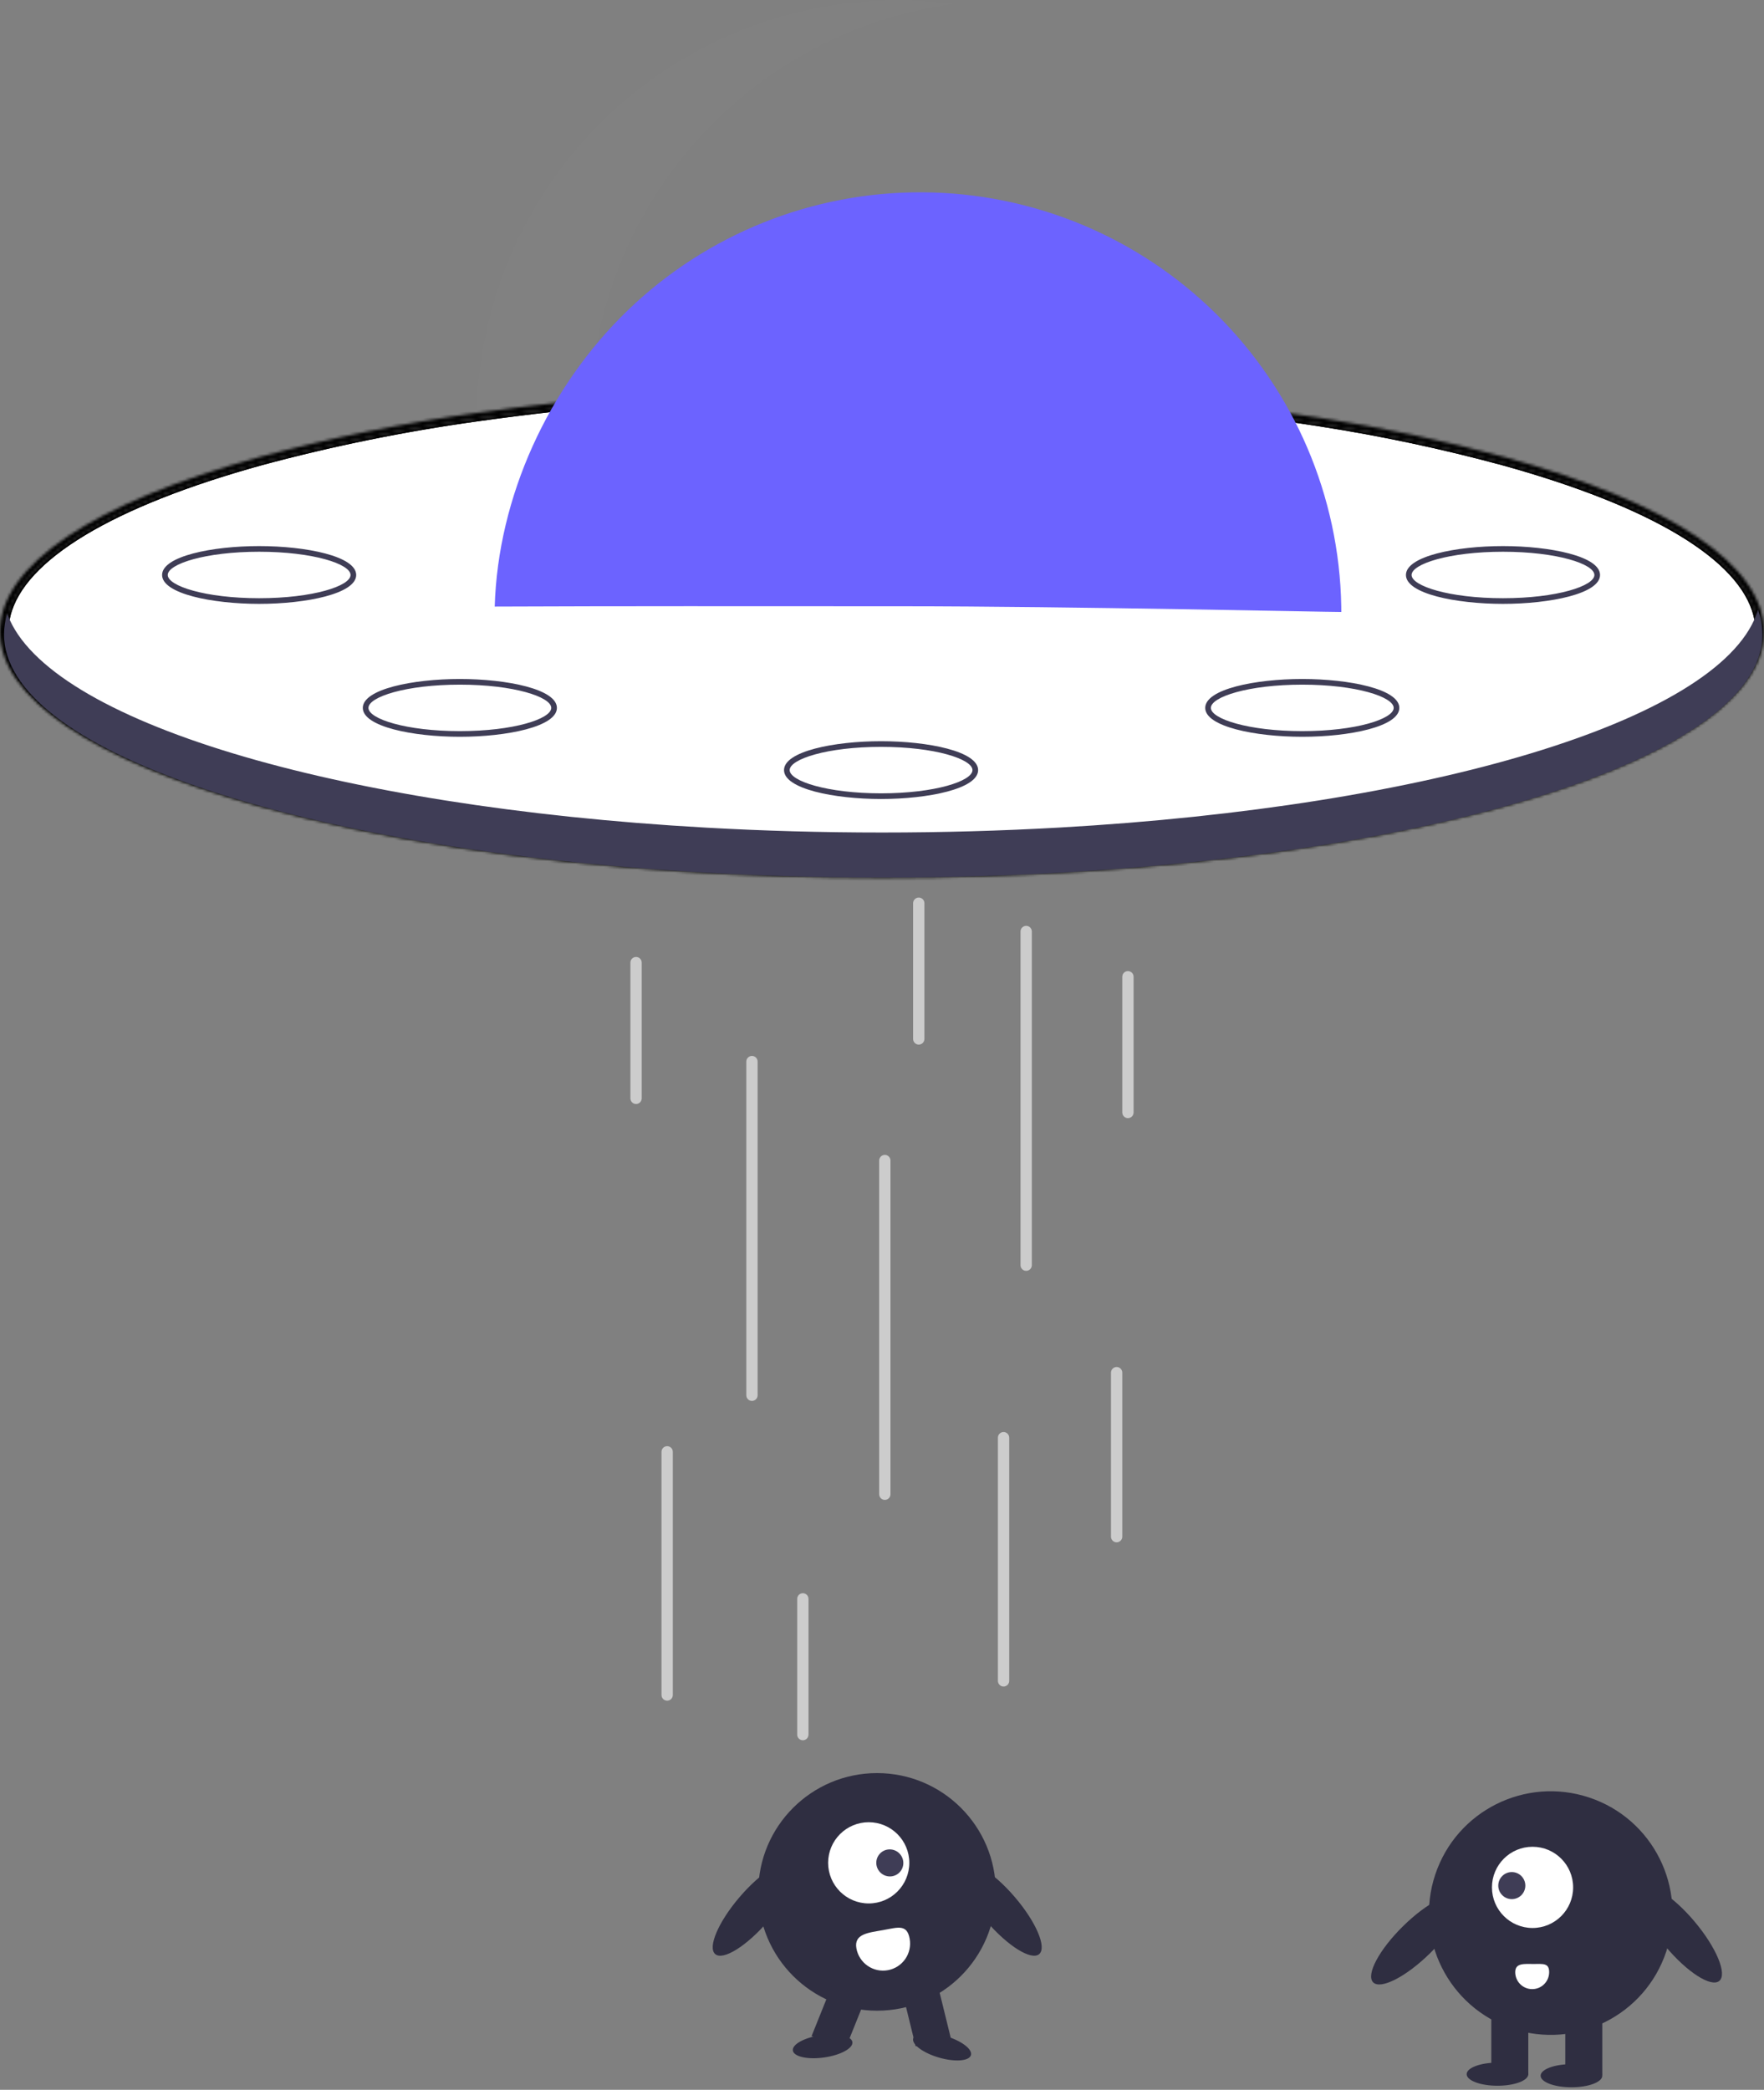 <svg width="624" height="739" viewBox="0 0 624 739" fill="none" xmlns="http://www.w3.org/2000/svg">
    <rect x="0" y="0" width="624" height="739" fill="#808080" stroke="none"/>
    <g id="undraw Taken re yn20 1">
        <g id="char1">
            <path id="c1 head"
                d="M310.245 711.025C333.448 711.025 352.257 692.215 352.257 669.012C352.257 645.81 333.448 627 310.245 627C287.042 627 268.233 645.81 268.233 669.012C268.233 692.215 287.042 711.025 310.245 711.025Z"
                fill="#2F2E41" />
            <g id="c1 l leg">
                <path id="Vector" d="M295.616 698.787L287.087 720.004L298.929 724.765L307.458 703.547L295.616 698.787Z"
                    fill="#2F2E41" />
                <path id="Vector 2"
                    d="M301.525 722.111C301.214 719.93 296.248 718.833 290.433 719.661C284.617 720.489 280.154 722.928 280.465 725.109C280.775 727.29 285.741 728.387 291.557 727.559C297.372 726.731 301.835 724.292 301.525 722.111Z"
                    fill="#2F2E41" />
            </g>
            <g id="c1 r leg">
                <path id="Vector 3" d="M330.847 698.353L318.452 701.396L323.905 723.604L336.3 720.56L330.847 698.353Z"
                    fill="#2F2E41" />
                <path id="Vector 4"
                    d="M332.14 727.599C337.781 729.238 342.852 728.852 343.467 726.737C344.082 724.621 340.007 721.578 334.367 719.938C328.726 718.299 323.655 718.685 323.04 720.8C322.425 722.915 326.5 725.959 332.14 727.599Z"
                    fill="#2F2E41" />
            </g>
            <path id="c1 eye o"
                d="M307.304 673.095C315.234 673.095 321.662 666.666 321.662 658.736C321.662 650.806 315.234 644.377 307.304 644.377C299.374 644.377 292.945 650.806 292.945 658.736C292.945 666.666 299.374 673.095 307.304 673.095Z"
                fill="white" />
            <path id="c1 eye i"
                d="M318.158 662.158C320.02 660.297 320.009 657.269 318.135 655.394C316.26 653.52 313.232 653.509 311.37 655.37C309.509 657.232 309.52 660.26 311.394 662.135C313.269 664.009 316.297 664.02 318.158 662.158Z"
                fill="#3F3D56" />
            <path id="c1 r arm"
                d="M367.604 691.011C370.367 688.639 366.481 679.58 358.925 670.777C351.368 661.975 343.002 656.762 340.238 659.134C337.475 661.507 341.361 670.566 348.917 679.368C356.474 688.171 364.84 693.384 367.604 691.011Z"
                fill="#2F2E41" />
            <path id="c1 l arm"
                d="M271.69 679.368C279.247 670.566 283.133 661.507 280.369 659.134C277.606 656.762 269.24 661.975 261.683 670.777C254.126 679.58 250.24 688.639 253.004 691.011C255.767 693.384 264.133 688.171 271.69 679.368Z"
                fill="#2F2E41" />
            <path id="c1 mouth"
                d="M321.784 685.569C322.238 688.067 321.682 690.643 320.238 692.73C318.793 694.818 316.578 696.246 314.08 696.701C311.583 697.156 309.007 696.599 306.919 695.155C304.831 693.71 303.403 691.495 302.948 688.998L302.945 688.979C302.003 683.777 307.298 683.442 312.5 682.5C317.702 681.558 320.842 680.367 321.784 685.569Z"
                fill="white" />
        </g>
        <g id="spaceship">
            <g id="Group" opacity="0.1">
                <path id="Vector 5" opacity="0.1"
                    d="M337.55 1.341C316.857 -1.454 295.808 0.13 275.766 5.991C255.724 11.852 237.138 21.858 221.211 35.362C205.284 48.866 192.372 65.565 183.312 84.378C174.252 103.192 169.246 123.698 168.619 144.57C168.589 145.24 168.579 145.91 168.569 146.58C181.531 144.72 194.954 143.127 208.734 141.796C210.42 107.025 224.225 73.941 247.755 48.285C271.285 22.629 303.054 6.021 337.55 1.341Z"
                    fill="white" />
            </g>
            <g id="Vector 6">
                <mask id="mask0" mask-type="alpha" maskUnits="userSpaceOnUse" x="0" y="136" width="624" height="175">
                    <g id="path 12 inside 1">
                        <path id="Vector_2"
                            d="M532.18 161.624C510.72 155.806 488.953 151.186 466.98 147.784C430.966 142.203 394.658 138.714 358.24 137.334C343.07 136.714 327.62 136.394 312 136.394C299.62 136.394 287.34 136.594 275.23 136.994C239.706 138.044 204.266 141.038 169.07 145.964C143.016 149.552 117.214 154.782 91.82 161.624C32.61 177.994 3.05176e-05 199.934 3.05176e-05 223.394C3.05176e-05 246.854 32.61 268.794 91.82 285.164C133.46 296.684 184.8 304.534 240.74 308.134C263.83 309.634 287.7 310.394 312 310.394C336.38 310.394 360.33 309.624 383.49 308.124C434.4 304.834 481.5 298.024 520.92 288.124C521.13 288.064 521.33 288.014 521.54 287.964C524.2 287.304 526.82 286.614 529.41 285.924C530.34 285.664 531.26 285.414 532.18 285.164C532.232 285.143 532.285 285.126 532.34 285.114C533.22 284.874 534.09 284.624 534.96 284.384C536.7 283.884 538.42 283.394 540.11 282.884C540.19 282.864 540.26 282.844 540.33 282.824C541.8 282.384 543.24 281.944 544.67 281.504C545.84 281.134 547 280.774 548.15 280.404C548.99 280.134 549.82 279.864 550.64 279.594C551.24 279.394 551.83 279.204 552.41 279.004C553.2 278.744 553.99 278.474 554.77 278.204C555.1 278.094 555.43 277.984 555.75 277.864C556.5 277.614 557.23 277.354 557.96 277.094C558.75 276.814 559.54 276.524 560.32 276.244C560.97 276.014 561.62 275.774 562.26 275.534C562.8 275.324 563.33 275.124 563.87 274.924C565.34 274.374 566.78 273.804 568.2 273.244C568.91 272.954 569.62 272.674 570.32 272.384C571.01 272.104 571.71 271.814 572.39 271.524C573.51 271.054 574.61 270.584 575.69 270.114C576.21 269.874 576.74 269.644 577.25 269.424C577.64 269.244 578.02 269.074 578.41 268.894C578.69 268.774 578.97 268.644 579.24 268.514C580.25 268.054 581.25 267.584 582.23 267.114C585.99 265.314 589.5 263.474 592.76 261.594C613.21 249.884 624 236.894 624 223.394C624 199.934 591.39 177.994 532.18 161.624ZM531.64 283.244C489.95 294.774 438.47 302.624 382.38 306.194C359.57 307.644 335.99 308.394 312 308.394C288.09 308.394 264.59 307.654 241.85 306.204C185.67 302.644 134.11 294.794 92.36 283.244C34.09 267.124 2 245.874 2 223.394C2.003 221.408 2.252 219.429 2.74 217.504C7.84 197.224 39.21 178.244 92.36 163.544C117.562 156.755 143.166 151.555 169.02 147.974C204.428 143.02 240.082 140.016 275.82 138.974C287.74 138.584 299.8 138.391 312 138.394C327.41 138.394 342.65 138.704 357.63 139.304C394.26 140.672 430.779 144.178 467 149.804C488.783 153.191 510.363 157.778 531.64 163.544C584.78 178.244 616.14 197.214 621.25 217.484C621.746 219.415 621.998 221.4 622 223.394C622 245.874 589.91 267.124 531.64 283.244Z"
                            fill="white" />
                        <path id="Vector_3"
                            d="M531.64 283.244C489.95 294.774 438.47 302.624 382.38 306.194C359.57 307.644 335.99 308.394 312 308.394C288.09 308.394 264.59 307.654 241.85 306.204C185.67 302.644 134.11 294.794 92.36 283.244C34.09 267.124 2 245.874 2 223.394C2.003 221.408 2.252 219.429 2.74 217.504C7.84 197.224 39.21 178.244 92.36 163.544C117.562 156.755 143.166 151.555 169.02 147.974C204.428 143.02 240.082 140.016 275.82 138.974C287.74 138.584 299.8 138.391 312 138.394C327.41 138.394 342.65 138.704 357.63 139.304C394.26 140.672 430.779 144.178 467 149.804C488.783 153.191 510.363 157.778 531.64 163.544C584.78 178.244 616.14 197.214 621.25 217.484C621.746 219.415 621.998 221.4 622 223.394C622 245.874 589.91 267.124 531.64 283.244Z"
                            fill="white" />
                    </g>
                </mask>
                <g mask="url(#mask0)">
                    <path id="Vector_4"
                        d="M532.18 161.624C510.72 155.806 488.953 151.186 466.98 147.784C430.966 142.203 394.658 138.714 358.24 137.334C343.07 136.714 327.62 136.394 312 136.394C299.62 136.394 287.34 136.594 275.23 136.994C239.706 138.044 204.266 141.038 169.07 145.964C143.016 149.552 117.214 154.782 91.82 161.624C32.61 177.994 3.05176e-05 199.934 3.05176e-05 223.394C3.05176e-05 246.854 32.61 268.794 91.82 285.164C133.46 296.684 184.8 304.534 240.74 308.134C263.83 309.634 287.7 310.394 312 310.394C336.38 310.394 360.33 309.624 383.49 308.124C434.4 304.834 481.5 298.024 520.92 288.124C521.13 288.064 521.33 288.014 521.54 287.964C524.2 287.304 526.82 286.614 529.41 285.924C530.34 285.664 531.26 285.414 532.18 285.164C532.232 285.143 532.285 285.126 532.34 285.114C533.22 284.874 534.09 284.624 534.96 284.384C536.7 283.884 538.42 283.394 540.11 282.884C540.19 282.864 540.26 282.844 540.33 282.824C541.8 282.384 543.24 281.944 544.67 281.504C545.84 281.134 547 280.774 548.15 280.404C548.99 280.134 549.82 279.864 550.64 279.594C551.24 279.394 551.83 279.204 552.41 279.004C553.2 278.744 553.99 278.474 554.77 278.204C555.1 278.094 555.43 277.984 555.75 277.864C556.5 277.614 557.23 277.354 557.96 277.094C558.75 276.814 559.54 276.524 560.32 276.244C560.97 276.014 561.62 275.774 562.26 275.534C562.8 275.324 563.33 275.124 563.87 274.924C565.34 274.374 566.78 273.804 568.2 273.244C568.91 272.954 569.62 272.674 570.32 272.384C571.01 272.104 571.71 271.814 572.39 271.524C573.51 271.054 574.61 270.584 575.69 270.114C576.21 269.874 576.74 269.644 577.25 269.424C577.64 269.244 578.02 269.074 578.41 268.894C578.69 268.774 578.97 268.644 579.24 268.514C580.25 268.054 581.25 267.584 582.23 267.114C585.99 265.314 589.5 263.474 592.76 261.594C613.21 249.884 624 236.894 624 223.394C624 199.934 591.39 177.994 532.18 161.624ZM531.64 283.244C489.95 294.774 438.47 302.624 382.38 306.194C359.57 307.644 335.99 308.394 312 308.394C288.09 308.394 264.59 307.654 241.85 306.204C185.67 302.644 134.11 294.794 92.36 283.244C34.09 267.124 2 245.874 2 223.394C2.003 221.408 2.252 219.429 2.74 217.504C7.84 197.224 39.21 178.244 92.36 163.544C117.562 156.755 143.166 151.555 169.02 147.974C204.428 143.02 240.082 140.016 275.82 138.974C287.74 138.584 299.8 138.391 312 138.394C327.41 138.394 342.65 138.704 357.63 139.304C394.26 140.672 430.779 144.178 467 149.804C488.783 153.191 510.363 157.778 531.64 163.544C584.78 178.244 616.14 197.214 621.25 217.484C621.746 219.415 621.998 221.4 622 223.394C622 245.874 589.91 267.124 531.64 283.244Z"
                        fill="white" />
                    <path id="Vector_5"
                        d="M531.64 283.244C489.95 294.774 438.47 302.624 382.38 306.194C359.57 307.644 335.99 308.394 312 308.394C288.09 308.394 264.59 307.654 241.85 306.204C185.67 302.644 134.11 294.794 92.36 283.244C34.09 267.124 2 245.874 2 223.394C2.003 221.408 2.252 219.429 2.74 217.504C7.84 197.224 39.21 178.244 92.36 163.544C117.562 156.755 143.166 151.555 169.02 147.974C204.428 143.02 240.082 140.016 275.82 138.974C287.74 138.584 299.8 138.391 312 138.394C327.41 138.394 342.65 138.704 357.63 139.304C394.26 140.672 430.779 144.178 467 149.804C488.783 153.191 510.363 157.778 531.64 163.544C584.78 178.244 616.14 197.214 621.25 217.484C621.746 219.415 621.998 221.4 622 223.394C622 245.874 589.91 267.124 531.64 283.244Z"
                        fill="white" />
                    <path id="Vector_6"
                        d="M532.18 161.624C510.72 155.806 488.953 151.186 466.98 147.784C430.966 142.203 394.658 138.714 358.24 137.334C343.07 136.714 327.62 136.394 312 136.394C299.62 136.394 287.34 136.594 275.23 136.994C239.706 138.044 204.266 141.038 169.07 145.964C143.016 149.552 117.214 154.782 91.82 161.624C32.61 177.994 3.05176e-05 199.934 3.05176e-05 223.394C3.05176e-05 246.854 32.61 268.794 91.82 285.164C133.46 296.684 184.8 304.534 240.74 308.134C263.83 309.634 287.7 310.394 312 310.394C336.38 310.394 360.33 309.624 383.49 308.124C434.4 304.834 481.5 298.024 520.92 288.124C521.13 288.064 521.33 288.014 521.54 287.964C524.2 287.304 526.82 286.614 529.41 285.924C530.34 285.664 531.26 285.414 532.18 285.164C532.232 285.143 532.285 285.126 532.34 285.114C533.22 284.874 534.09 284.624 534.96 284.384C536.7 283.884 538.42 283.394 540.11 282.884C540.19 282.864 540.26 282.844 540.33 282.824C541.8 282.384 543.24 281.944 544.67 281.504C545.84 281.134 547 280.774 548.15 280.404C548.99 280.134 549.82 279.864 550.64 279.594C551.24 279.394 551.83 279.204 552.41 279.004C553.2 278.744 553.99 278.474 554.77 278.204C555.1 278.094 555.43 277.984 555.75 277.864C556.5 277.614 557.23 277.354 557.96 277.094C558.75 276.814 559.54 276.524 560.32 276.244C560.97 276.014 561.62 275.774 562.26 275.534C562.8 275.324 563.33 275.124 563.87 274.924C565.34 274.374 566.78 273.804 568.2 273.244C568.91 272.954 569.62 272.674 570.32 272.384C571.01 272.104 571.71 271.814 572.39 271.524C573.51 271.054 574.61 270.584 575.69 270.114C576.21 269.874 576.74 269.644 577.25 269.424C577.64 269.244 578.02 269.074 578.41 268.894C578.69 268.774 578.97 268.644 579.24 268.514C580.25 268.054 581.25 267.584 582.23 267.114C585.99 265.314 589.5 263.474 592.76 261.594C613.21 249.884 624 236.894 624 223.394C624 199.934 591.39 177.994 532.18 161.624ZM531.64 283.244C489.95 294.774 438.47 302.624 382.38 306.194C359.57 307.644 335.99 308.394 312 308.394C288.09 308.394 264.59 307.654 241.85 306.204C185.67 302.644 134.11 294.794 92.36 283.244C34.09 267.124 2 245.874 2 223.394C2.003 221.408 2.252 219.429 2.74 217.504C7.84 197.224 39.21 178.244 92.36 163.544C117.562 156.755 143.166 151.555 169.02 147.974C204.428 143.02 240.082 140.016 275.82 138.974C287.74 138.584 299.8 138.391 312 138.394C327.41 138.394 342.65 138.704 357.63 139.304C394.26 140.672 430.779 144.178 467 149.804C488.783 153.191 510.363 157.778 531.64 163.544C584.78 178.244 616.14 197.214 621.25 217.484C621.746 219.415 621.998 221.4 622 223.394C622 245.874 589.91 267.124 531.64 283.244Z"
                        stroke="black" stroke-width="2" />
                    <path id="Vector_7"
                        d="M531.64 283.244C489.95 294.774 438.47 302.624 382.38 306.194C359.57 307.644 335.99 308.394 312 308.394C288.09 308.394 264.59 307.654 241.85 306.204C185.67 302.644 134.11 294.794 92.36 283.244C34.09 267.124 2 245.874 2 223.394C2.003 221.408 2.252 219.429 2.74 217.504C7.84 197.224 39.21 178.244 92.36 163.544C117.562 156.755 143.166 151.555 169.02 147.974C204.428 143.02 240.082 140.016 275.82 138.974C287.74 138.584 299.8 138.391 312 138.394C327.41 138.394 342.65 138.704 357.63 139.304C394.26 140.672 430.779 144.178 467 149.804C488.783 153.191 510.363 157.778 531.64 163.544C584.78 178.244 616.14 197.214 621.25 217.484C621.746 219.415 621.998 221.4 622 223.394C622 245.874 589.91 267.124 531.64 283.244Z"
                        stroke="black" stroke-width="2" />
                </g>
            </g>
            <path id="Vector 7"
                d="M623.43 224.304C623.43 237.664 612.42 250.304 592.76 261.594C589.49 263.474 585.97 265.314 582.23 267.114C581.25 267.584 580.25 268.054 579.24 268.514C578.97 268.644 578.69 268.774 578.41 268.894C578.02 269.074 577.64 269.244 577.25 269.424C576.74 269.644 576.21 269.874 575.69 270.114C574.61 270.584 573.51 271.054 572.39 271.524C571.71 271.814 571.01 272.104 570.32 272.384C569.62 272.674 568.91 272.954 568.2 273.244C566.78 273.804 565.34 274.374 563.87 274.924C563.33 275.124 562.8 275.324 562.26 275.534C561.62 275.774 560.97 276.014 560.32 276.244C559.54 276.524 558.75 276.814 557.96 277.094C557.23 277.354 556.5 277.614 555.75 277.864C555.43 277.984 555.1 278.094 554.77 278.204C553.99 278.474 553.2 278.744 552.41 279.004C551.83 279.204 551.24 279.394 550.64 279.594C549.82 279.864 548.99 280.134 548.15 280.404C547 280.774 545.84 281.134 544.67 281.504C543.24 281.944 541.8 282.384 540.33 282.824C540.26 282.844 540.19 282.864 540.11 282.884C538.42 283.394 536.7 283.884 534.96 284.384C534.09 284.624 533.22 284.874 532.34 285.114C532.285 285.126 532.232 285.143 532.18 285.164C531.26 285.414 530.34 285.664 529.41 285.924C526.83 286.604 524.2 287.294 521.54 287.964C521.33 288.014 521.13 288.064 520.92 288.124C482.57 297.704 435.52 304.684 383.45 308.054C360.64 309.524 336.86 310.304 312.43 310.304C287.78 310.304 263.8 309.514 240.81 308.014C103.57 299.064 1.43 264.984 1.43 224.304C1.441 221.829 1.818 219.369 2.55 217.004C2.61 217.174 2.67 217.334 2.74 217.504C17.01 254.984 118.28 285.274 249.68 292.664C269.81 293.804 290.66 294.394 312 294.394C333.43 294.394 354.36 293.794 374.57 292.654C505.86 285.234 607.03 254.934 621.25 217.484C621.49 216.884 621.7 216.284 621.88 215.684C622.894 218.445 623.418 221.362 623.43 224.304Z"
                fill="#3F3D56" />
            <path id="Vector 8"
                d="M91.669 213.54C75.027 213.54 57.339 209.959 57.339 203.323C57.339 196.687 75.027 193.106 91.669 193.106C108.312 193.106 126 196.687 126 203.323C126 209.959 108.312 213.54 91.669 213.54ZM91.669 195.106C72.616 195.106 59.339 199.437 59.339 203.323C59.339 207.209 72.616 211.54 91.669 211.54C110.722 211.54 124 207.209 124 203.323C124 199.437 110.722 195.106 91.669 195.106Z"
                fill="#3F3D56" />
            <path id="Vector 9"
                d="M162.669 260.54C146.027 260.54 128.339 256.959 128.339 250.323C128.339 243.687 146.027 240.106 162.669 240.106C179.312 240.106 197 243.687 197 250.323C197 256.959 179.312 260.54 162.669 260.54ZM162.669 242.106C143.616 242.106 130.339 246.437 130.339 250.323C130.339 254.209 143.616 258.54 162.669 258.54C181.722 258.54 195 254.209 195 250.323C195 246.437 181.722 242.106 162.669 242.106Z"
                fill="#3F3D56" />
            <path id="Vector 10"
                d="M531.669 213.54C515.027 213.54 497.339 209.959 497.339 203.323C497.339 196.687 515.027 193.106 531.669 193.106C548.312 193.106 566 196.687 566 203.323C566 209.959 548.312 213.54 531.669 213.54ZM531.669 195.106C512.616 195.106 499.339 199.437 499.339 203.323C499.339 207.209 512.616 211.54 531.669 211.54C550.722 211.54 564 207.209 564 203.323C564 199.437 550.722 195.106 531.669 195.106Z"
                fill="#3F3D56" />
            <path id="Vector 11"
                d="M460.669 260.54C444.027 260.54 426.339 256.959 426.339 250.323C426.339 243.687 444.027 240.106 460.669 240.106C477.312 240.106 495 243.687 495 250.323C495 256.959 477.312 260.54 460.669 260.54ZM460.669 242.106C441.616 242.106 428.339 246.437 428.339 250.323C428.339 254.209 441.616 258.54 460.669 258.54C479.722 258.54 493 254.209 493 250.323C493 246.437 479.722 242.106 460.669 242.106Z"
                fill="#3F3D56" />
            <path id="Vector 12"
                d="M311.669 282.54C295.027 282.54 277.339 278.959 277.339 272.323C277.339 265.687 295.027 262.106 311.669 262.106C328.312 262.106 346 265.687 346 272.323C346 278.959 328.312 282.54 311.669 282.54ZM311.669 264.106C292.616 264.106 279.339 268.437 279.339 272.323C279.339 276.209 292.616 280.54 311.669 280.54C330.722 280.54 344 276.209 344 272.323C344 268.437 330.722 264.106 311.669 264.106Z"
                fill="#3F3D56" />
            <path id="Vector 13"
                d="M474.48 216.41C468 216.41 379.695 214.416 319 214.39C263.038 214.365 220.53 214.31 175 214.5C176.157 175.61 194.029 136.784 222.03 109.77C250.03 82.755 287.487 67.765 326.394 68.003C365.301 68.24 402.571 83.687 430.239 111.042C457.908 138.396 473.779 175.488 474.46 214.39C474.47 215.07 474.48 215.74 474.48 216.41Z"
                fill="#6C63FF" />
        </g>
        <g id="rays">
            <path id="Vector 14"
                d="M266 495.394C265.47 495.394 264.961 495.183 264.586 494.808C264.211 494.433 264 493.924 264 493.394V375.394C264 374.864 264.211 374.355 264.586 373.98C264.961 373.605 265.47 373.394 266 373.394C266.53 373.394 267.039 373.605 267.414 373.98C267.789 374.355 268 374.864 268 375.394V493.394C268 493.924 267.789 494.433 267.414 494.808C267.039 495.183 266.53 495.394 266 495.394Z"
                fill="#CCCCCC" />
            <path id="Vector 15"
                d="M236 601.394C235.47 601.394 234.961 601.183 234.586 600.808C234.211 600.433 234 599.924 234 599.394V513.394C234 512.864 234.211 512.355 234.586 511.98C234.961 511.605 235.47 511.394 236 511.394C236.53 511.394 237.039 511.605 237.414 511.98C237.789 512.355 238 512.864 238 513.394V599.394C238 599.924 237.789 600.433 237.414 600.808C237.039 601.183 236.53 601.394 236 601.394Z"
                fill="#CCCCCC" />
            <path id="Vector 16"
                d="M313 530.394C312.47 530.394 311.961 530.183 311.586 529.808C311.211 529.433 311 528.924 311 528.394V410.394C311 409.864 311.211 409.355 311.586 408.98C311.961 408.605 312.47 408.394 313 408.394C313.53 408.394 314.039 408.605 314.414 408.98C314.789 409.355 315 409.864 315 410.394V528.394C315 528.924 314.789 529.433 314.414 529.808C314.039 530.183 313.53 530.394 313 530.394Z"
                fill="#CCCCCC" />
            <path id="Vector 17"
                d="M284 615.394C283.47 615.394 282.961 615.183 282.586 614.808C282.211 614.433 282 613.924 282 613.394V565.394C282 564.864 282.211 564.355 282.586 563.98C282.961 563.605 283.47 563.394 284 563.394C284.53 563.394 285.039 563.605 285.414 563.98C285.789 564.355 286 564.864 286 565.394V613.394C286 613.924 285.789 614.433 285.414 614.808C285.039 615.183 284.53 615.394 284 615.394Z"
                fill="#CCCCCC" />
            <path id="Vector 18"
                d="M325 369.394C324.47 369.394 323.961 369.183 323.586 368.808C323.211 368.433 323 367.924 323 367.394V319.394C323 318.864 323.211 318.355 323.586 317.98C323.961 317.605 324.47 317.394 325 317.394C325.53 317.394 326.039 317.605 326.414 317.98C326.789 318.355 327 318.864 327 319.394V367.394C327 367.924 326.789 368.433 326.414 368.808C326.039 369.183 325.53 369.394 325 369.394Z"
                fill="#CCCCCC" />
            <path id="Vector 19"
                d="M225 390.394C224.47 390.394 223.961 390.183 223.586 389.808C223.211 389.433 223 388.924 223 388.394V340.394C223 339.864 223.211 339.355 223.586 338.98C223.961 338.605 224.47 338.394 225 338.394C225.53 338.394 226.039 338.605 226.414 338.98C226.789 339.355 227 339.864 227 340.394V388.394C227 388.924 226.789 389.433 226.414 389.808C226.039 390.183 225.53 390.394 225 390.394Z"
                fill="#CCCCCC" />
            <path id="Vector 20"
                d="M399 395.394C398.47 395.394 397.961 395.183 397.586 394.808C397.211 394.433 397 393.924 397 393.394V345.394C397 344.864 397.211 344.355 397.586 343.98C397.961 343.605 398.47 343.394 399 343.394C399.53 343.394 400.039 343.605 400.414 343.98C400.789 344.355 401 344.864 401 345.394V393.394C401 393.924 400.789 394.433 400.414 394.808C400.039 395.183 399.53 395.394 399 395.394Z"
                fill="#CCCCCC" />
            <path id="Vector 21"
                d="M395 545.394C394.47 545.394 393.961 545.183 393.586 544.808C393.211 544.433 393 543.924 393 543.394V485.394C393 484.864 393.211 484.355 393.586 483.98C393.961 483.605 394.47 483.394 395 483.394C395.53 483.394 396.039 483.605 396.414 483.98C396.789 484.355 397 484.864 397 485.394V543.394C397 543.924 396.789 544.433 396.414 544.808C396.039 545.183 395.53 545.394 395 545.394Z"
                fill="#CCCCCC" />
            <path id="Vector 22"
                d="M355 596.394C354.47 596.394 353.961 596.183 353.586 595.808C353.211 595.433 353 594.924 353 594.394V508.394C353 507.864 353.211 507.355 353.586 506.98C353.961 506.605 354.47 506.394 355 506.394C355.53 506.394 356.039 506.605 356.414 506.98C356.789 507.355 357 507.864 357 508.394V594.394C357 594.924 356.789 595.433 356.414 595.808C356.039 596.183 355.53 596.394 355 596.394Z"
                fill="#CCCCCC" />
            <path id="Vector 23"
                d="M363 449.394C362.47 449.394 361.961 449.183 361.586 448.808C361.211 448.433 361 447.924 361 447.394V329.394C361 328.864 361.211 328.355 361.586 327.98C361.961 327.605 362.47 327.394 363 327.394C363.53 327.394 364.039 327.605 364.414 327.98C364.789 328.355 365 328.864 365 329.394V447.394C365 447.924 364.789 448.433 364.414 448.808C364.039 449.183 363.53 449.394 363 449.394Z"
                fill="#CCCCCC" />
        </g>
        <g id="char2">
            <path id="Vector 24"
                d="M608.193 700.491C611.056 698.094 607.187 688.759 599.553 679.641C591.918 670.522 583.408 665.073 580.546 667.47C577.683 669.867 581.552 679.202 589.186 688.32C596.821 697.439 605.331 702.888 608.193 700.491Z"
                fill="#2F2E41" />
            <path id="Vector 25"
                d="M589.42 690.121C596.941 667.557 584.746 643.167 562.181 635.645C539.617 628.124 515.227 640.318 507.705 662.883C500.183 685.448 512.378 709.838 534.943 717.36C557.508 724.881 581.898 712.686 589.42 690.121Z"
                fill="#2F2E41" />
            <path id="Vector 26" d="M566.791 710.302H553.707V733.744H566.791V710.302Z" fill="#2F2E41" />
            <path id="Vector 27" d="M540.624 710.302H527.54V733.744H540.624V710.302Z" fill="#2F2E41" />
            <path id="Vector 28"
                d="M555.888 738.105C561.91 738.105 566.791 736.274 566.791 734.016C566.791 731.758 561.91 729.928 555.888 729.928C549.866 729.928 544.985 731.758 544.985 734.016C544.985 736.274 549.866 738.105 555.888 738.105Z"
                fill="#2F2E41" />
            <path id="Vector 29"
                d="M529.72 737.56C535.742 737.56 540.624 735.729 540.624 733.471C540.624 731.213 535.742 729.382 529.72 729.382C523.699 729.382 518.817 731.213 518.817 733.471C518.817 735.729 523.699 737.56 529.72 737.56Z"
                fill="#2F2E41" />
            <path id="c2 l arn"
                d="M516.474 670.825C513.859 668.16 504.858 672.753 496.369 681.082C487.881 689.412 483.12 698.325 485.735 700.99C488.35 703.655 497.351 699.062 505.839 690.732C514.327 682.402 519.089 673.49 516.474 670.825Z"
                fill="#2F2E41" />
            <path id="c2 eye o"
                d="M542.124 681.774C550.054 681.774 556.482 675.345 556.482 667.415C556.482 659.485 550.054 653.056 542.124 653.056C534.194 653.056 527.765 659.485 527.765 667.415C527.765 675.345 534.194 681.774 542.124 681.774Z"
                fill="white" />
            <path id="c2 eye i"
                d="M534.786 671.572C537.43 671.572 539.572 669.43 539.572 666.786C539.572 664.143 537.43 662 534.786 662C532.143 662 530 664.143 530 666.786C530 669.43 532.143 671.572 534.786 671.572Z"
                fill="#3F3D56" />
            <path id="c2 mouth"
                d="M542 703.394C545.314 703.394 548 700.708 548 697.394C548 694.08 545.814 694.5 542.5 694.5C539.186 694.5 536 694.08 536 697.394C536 700.708 538.686 703.394 542 703.394Z"
                fill="white" />
        </g>
    </g>
</svg>